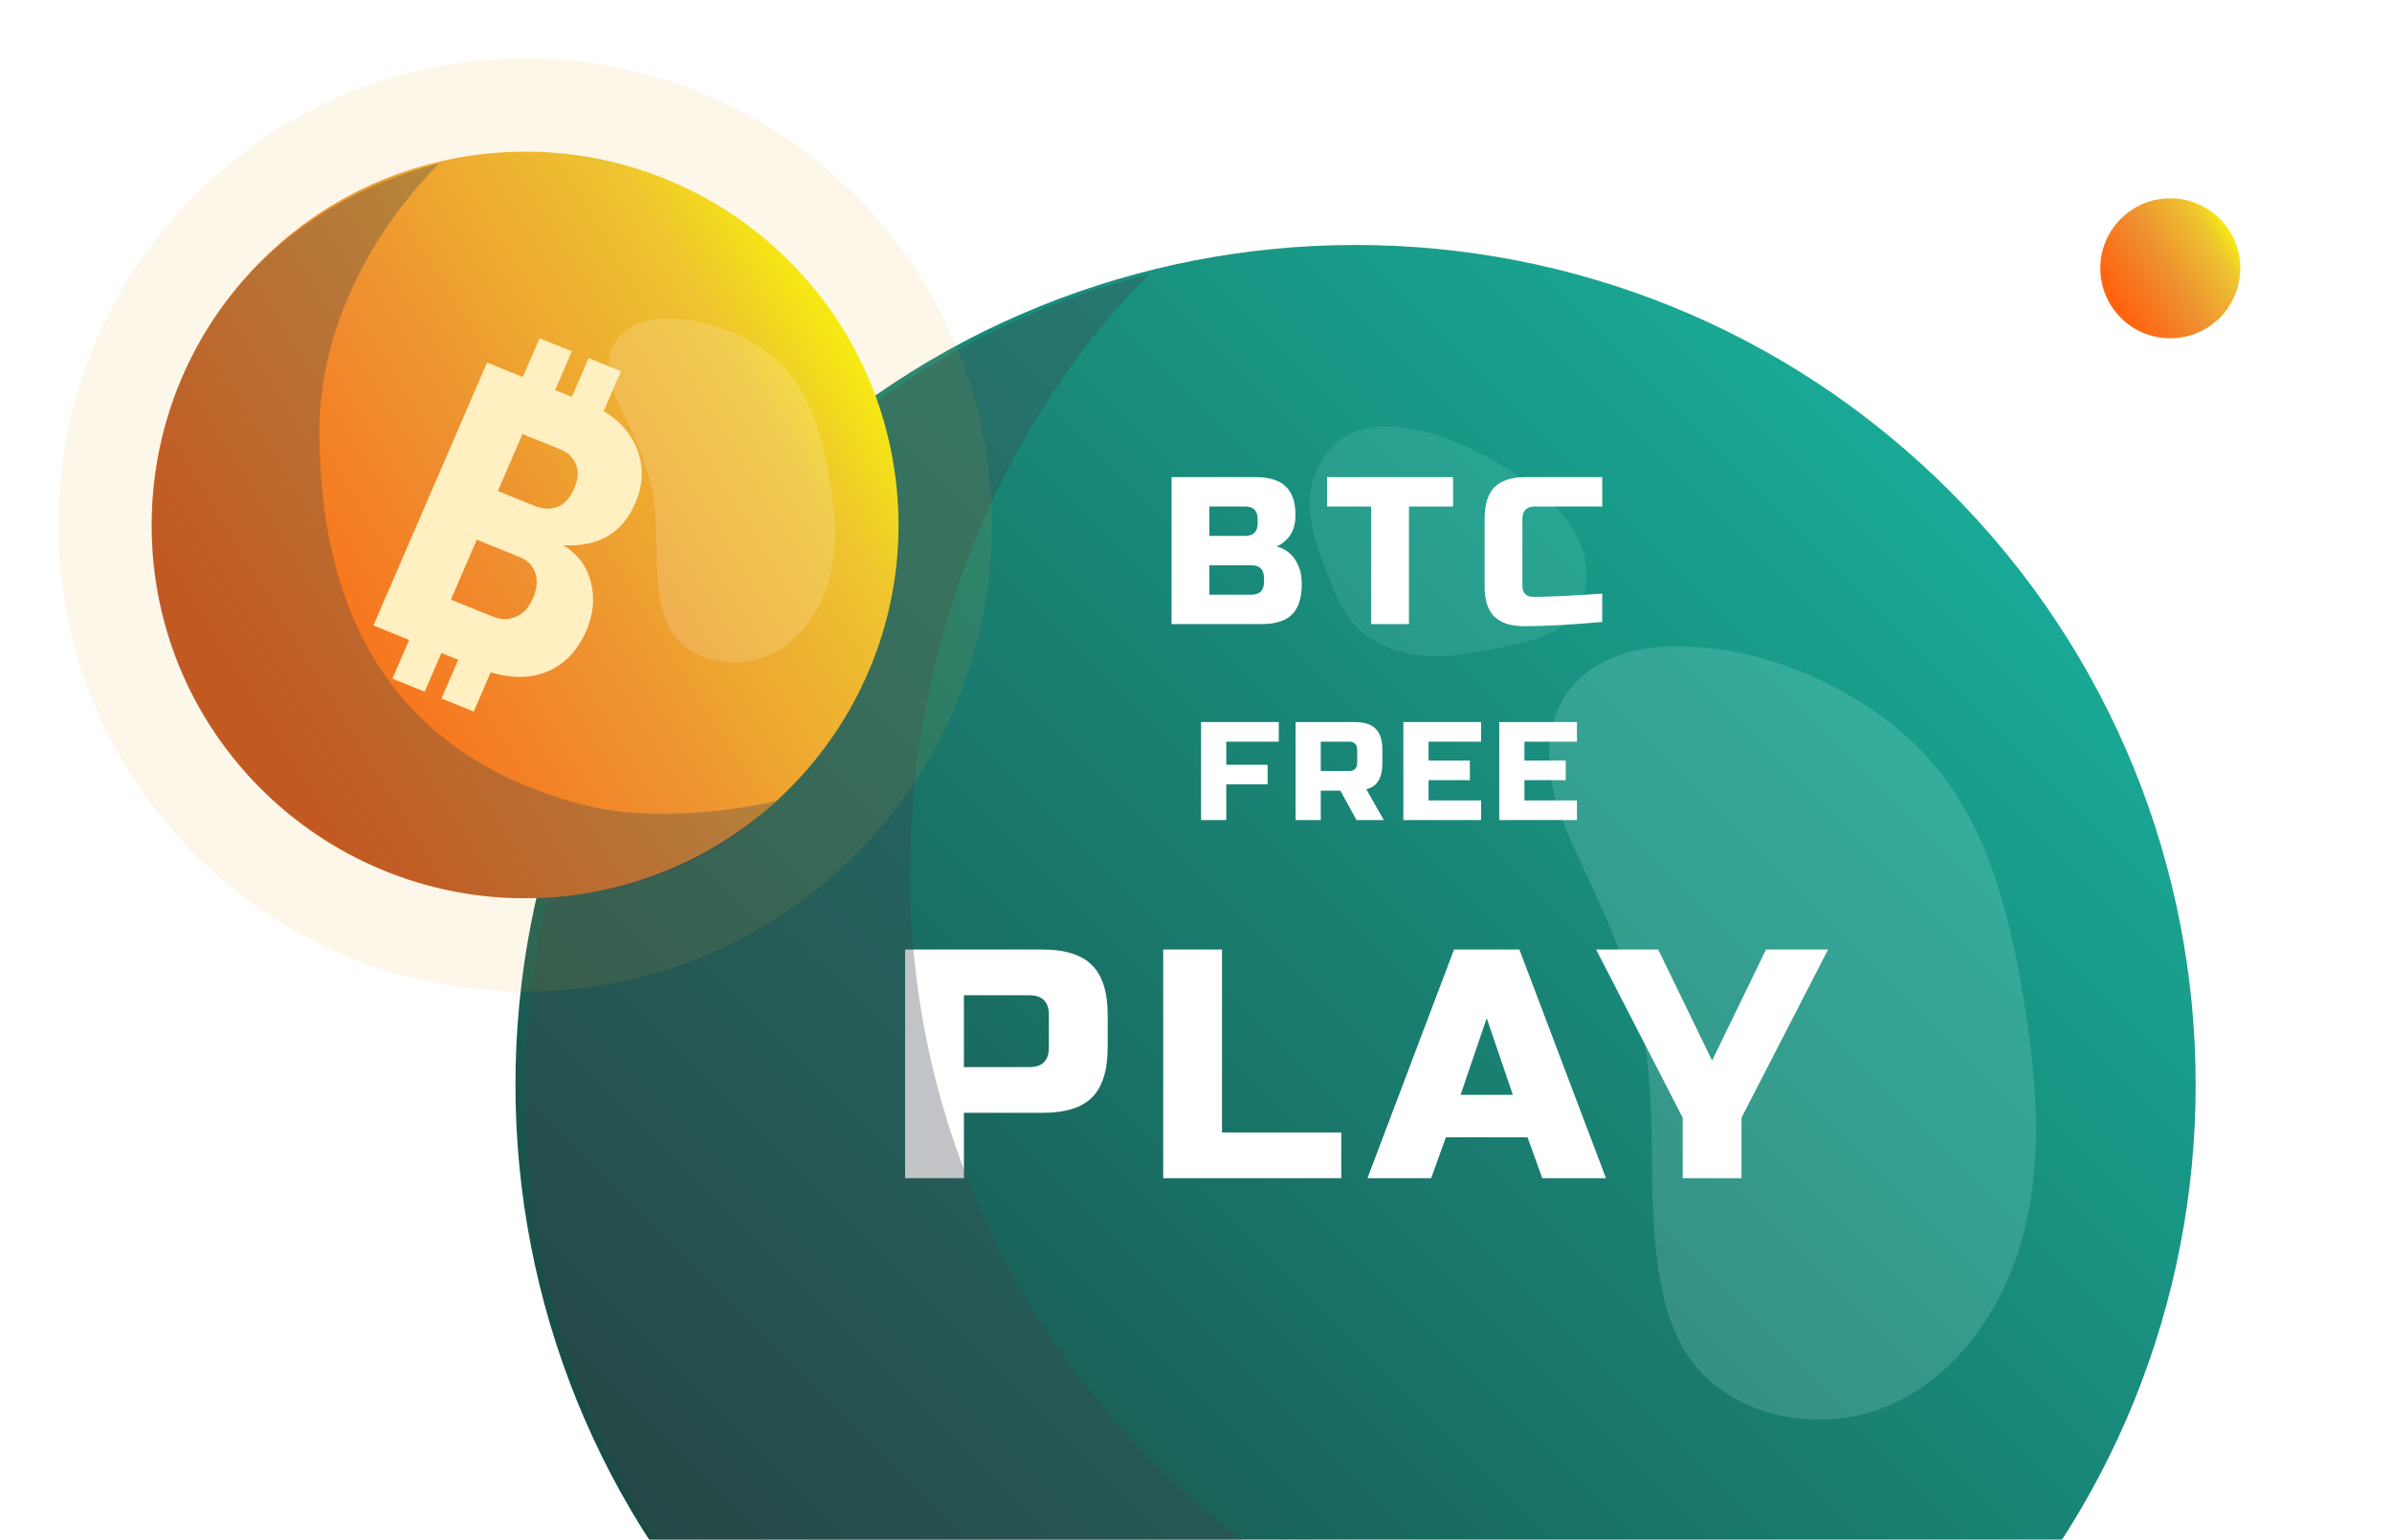 <svg width="205" height="132" viewBox="0 0 205 132" fill="none" xmlns="http://www.w3.org/2000/svg">
<path opacity="0.1" d="M117 181.001C68.399 181.001 29 141.602 29 93.001C29 44.399 68.399 5 117 5C165.601 5 205 44.399 205 93.001C205 141.602 165.601 181.001 117 181.001Z" fill="white"/>
<g opacity="0.9" filter="url(#filter0_dii)">
<path d="M66.088 143.912C37.971 115.794 37.971 70.206 66.088 42.088C94.206 13.971 139.794 13.97 167.912 42.088C196.029 70.206 196.029 115.794 167.912 143.912C139.794 172.029 94.206 172.029 66.088 143.912Z" fill="url(#paint0_linear)"/>
</g>
<path opacity="0.16" d="M165.026 64.741C170.156 70.249 172.146 77.94 173.382 85.367C174.464 91.872 175.103 98.593 173.612 105.018C172.122 111.443 168.204 117.584 162.217 120.349C156.232 123.113 148.172 121.632 144.58 116.103C143.371 114.24 142.711 112.067 142.306 109.882C141.055 103.161 142.061 96.186 140.955 89.442C140.121 84.353 138.107 79.536 135.917 74.868C134.796 72.476 133.613 70.078 133.057 67.493C132.501 64.909 132.637 62.068 134.024 59.821C135.627 57.225 138.69 55.797 141.727 55.507C149.964 54.717 159.473 58.777 165.026 64.741Z" fill="#CBFFF3"/>
<path opacity="0.38" d="M131.531 41.825C133.201 43.176 134.742 44.788 135.517 46.789C136.291 48.791 136.161 51.248 134.757 52.871C133.429 54.409 131.3 54.926 129.313 55.361C127.105 55.843 124.866 56.328 122.607 56.251C120.348 56.174 118.024 55.473 116.419 53.883C115.115 52.59 114.39 50.837 113.722 49.128C112.676 46.461 111.673 43.492 112.655 40.799C115.688 32.481 127.211 38.33 131.531 41.825Z" fill="#ACFFEC" fill-opacity="0.3"/>
<g filter="url(#filter1_i)">
<path d="M78.57 81.4H90.33C92.29 81.4 93.709 81.848 94.586 82.744C95.482 83.621 95.93 85.04 95.93 87V89.8C95.93 91.76 95.482 93.188 94.586 94.084C93.709 94.961 92.29 95.4 90.33 95.4H83.61V101H78.57V81.4ZM90.89 87C90.89 85.88 90.33 85.32 89.21 85.32H83.61V91.48H89.21C90.33 91.48 90.89 90.92 90.89 89.8V87ZM105.729 97.08H115.949V101H100.689V81.4H105.729V97.08ZM123.655 101H118.195L125.615 81.4H131.215L138.635 101H133.175L131.915 97.5H124.915L123.655 101ZM126.175 93.86H130.655L128.415 87.28L126.175 93.86ZM137.792 81.4H143.112L147.732 90.92L152.352 81.4H157.672L150.252 95.82V101H145.212V95.82L137.792 81.4Z" fill="white"/>
</g>
<g filter="url(#filter2_i)">
<path d="M100.904 40.4H108.104C109.28 40.4 110.144 40.67 110.696 41.21C111.248 41.738 111.524 42.548 111.524 43.64C111.524 44.36 111.368 44.948 111.056 45.404C110.744 45.848 110.36 46.16 109.904 46.34C110.876 46.604 111.536 47.252 111.884 48.284C112.004 48.656 112.064 49.088 112.064 49.58C112.064 50.756 111.788 51.62 111.236 52.172C110.684 52.724 109.82 53 108.644 53H100.904V40.4ZM108.824 49.04C108.824 48.32 108.464 47.96 107.744 47.96H104.144V50.48H107.744C108.464 50.48 108.824 50.12 108.824 49.4V49.04ZM108.284 44C108.284 43.28 107.924 42.92 107.204 42.92H104.144V45.44H107.204C107.924 45.44 108.284 45.08 108.284 44.36V44ZM121.252 53H118.012V42.92H114.232V40.4H125.032V42.92H121.252V53ZM137.814 52.82C135.138 53.06 132.918 53.18 131.154 53.18C129.978 53.18 129.114 52.904 128.562 52.352C128.01 51.8 127.734 50.936 127.734 49.76V44C127.734 42.74 128.016 41.828 128.58 41.264C129.156 40.688 130.074 40.4 131.334 40.4H137.814V42.92H132.054C131.334 42.92 130.974 43.28 130.974 44V49.76C130.974 50.036 131.052 50.258 131.208 50.426C131.376 50.582 131.586 50.66 131.838 50.66C132.09 50.66 132.366 50.66 132.666 50.66C132.966 50.648 133.278 50.636 133.602 50.624C133.926 50.612 134.25 50.6 134.574 50.588C134.91 50.576 135.336 50.552 135.852 50.516C136.38 50.48 137.034 50.438 137.814 50.39V52.82Z" fill="white"/>
</g>
<g filter="url(#filter3_i)">
<path d="M105.294 70H103.134V61.6H109.794V63.28H105.294V65.26H108.834V66.94H105.294V70ZM111.234 61.6H116.274C117.114 61.6 117.722 61.792 118.098 62.176C118.482 62.552 118.674 63.16 118.674 64V65.08C118.674 65.744 118.562 66.26 118.338 66.628C118.122 66.996 117.774 67.24 117.294 67.36L118.794 70H116.454L115.074 67.48H113.394V70H111.234V61.6ZM116.514 64C116.514 63.52 116.274 63.28 115.794 63.28H113.394V65.8H115.794C116.274 65.8 116.514 65.56 116.514 65.08V64ZM127.131 70H120.471V61.6H127.131V63.28H122.631V64.9H126.171V66.58H122.631V68.32H127.131V70ZM135.348 70H128.688V61.6H135.348V63.28H130.848V64.9H134.388V66.58H130.848V68.32H135.348V70Z" fill="white"/>
</g>
<path opacity="0.32" d="M98.5 23.5C85.627 36.401 77.99 55.261 77.99 74.936C77.99 114.315 109.88 146.237 149.219 146.237C155.223 146.237 161.929 145.902 167.5 144.5C154.609 157.419 135.914 165 116.229 165C76.89 165 45 133.078 45 93.699C44.997 60.33 67.574 31.272 98.5 23.5Z" fill="#40434C"/>
<path opacity="0.1" d="M5 45C5 67.09 22.91 85 45 85C67.09 85 85 67.09 85 45C85 22.91 67.09 5 45 5C22.91 5 5 22.905 5 45Z" fill="#EEAD30"/>
<g filter="url(#filter4_ddd)">
<path d="M13.158 48.154C11.417 30.567 24.263 14.899 41.85 13.158C59.437 11.417 75.106 24.263 76.847 41.85C78.588 59.438 65.742 75.106 48.154 76.847C30.567 78.588 14.899 65.742 13.158 48.154Z" fill="url(#paint1_linear)"/>
</g>
<g filter="url(#filter5_i)">
<path d="M51.647 48.925C51.309 47.556 50.514 46.493 49.27 45.74C52.279 45.899 54.334 44.71 55.436 42.162C56.176 40.45 56.188 38.792 55.473 37.195C55.433 37.103 55.383 37.012 55.337 36.923C54.937 36.142 54.378 35.458 53.648 34.875C53.368 34.653 53.065 34.441 52.736 34.246L54.216 30.822L51.449 29.702L50.014 33.022L48.574 32.439L50.009 29.12L47.242 28L45.807 31.32L42.744 30.08L33 52.619L36.063 53.858L34.628 57.178L37.395 58.298L38.83 54.978L40.27 55.561L38.835 58.88L41.602 60L43.056 56.636C43.335 56.72 43.606 56.788 43.877 56.845C45.247 57.145 46.505 57.092 47.648 56.676C48.897 56.222 49.89 55.402 50.638 54.226C50.86 53.877 51.062 53.505 51.24 53.096C51.854 51.686 51.989 50.296 51.647 48.925ZM43.668 41.093L45.779 36.21L48.95 37.493C49.646 37.774 50.119 38.212 50.362 38.801C50.369 38.818 50.368 38.832 50.375 38.849C50.598 39.43 50.545 40.107 50.206 40.891C49.858 41.695 49.386 42.212 48.787 42.446C48.187 42.681 47.535 42.658 46.839 42.376L43.668 41.093ZM45.224 51.87C44.594 52.144 43.953 52.149 43.293 51.882L39.642 50.405L41.863 45.269L45.57 46.769C46.229 47.036 46.663 47.49 46.875 48.128C47.088 48.767 47.023 49.482 46.681 50.273C46.339 51.065 45.851 51.595 45.224 51.87Z" fill="#FFEFC1"/>
</g>
<path opacity="0.32" d="M37.658 14.001C31.903 19.745 27.372 28.155 27.372 36.912C27.372 54.441 35.158 65.148 50 69.001C56.238 70.62 64.009 69.276 66.5 68.651C60.735 74.4 53.267 77.001 44.469 77.001C26.809 76.632 13 62.217 13 45.316C13 30.462 22.37 17.977 37.658 14.001Z" fill="#40434C"/>
<path opacity="0.16" d="M67.148 31.455C69.53 33.907 70.454 37.327 71.026 40.627C71.527 43.521 71.825 46.508 71.132 49.366C70.439 52.223 68.621 54.952 65.845 56.182C63.064 57.413 59.325 56.754 57.656 54.293C57.093 53.463 56.79 52.5 56.602 51.527C56.02 48.536 56.487 45.439 55.977 42.438C55.587 40.175 54.654 38.032 53.639 35.958C53.119 34.893 52.571 33.828 52.311 32.681C52.051 31.533 52.114 30.27 52.758 29.27C53.504 28.118 54.923 27.482 56.333 27.353C60.153 26.998 64.57 28.804 67.148 31.455Z" fill="white"/>
<g filter="url(#filter6_dd)">
<path d="M175.03 19.591C174.703 16.294 177.112 13.356 180.409 13.03C183.706 12.703 186.644 15.112 186.97 18.409C187.297 21.706 184.888 24.644 181.591 24.97C178.294 25.297 175.356 22.888 175.03 19.591Z" fill="url(#paint2_linear)"/>
</g>
<defs>
<filter id="filter0_dii" x="21.911" y="6.157" width="181.932" height="181.932" filterUnits="userSpaceOnUse" color-interpolation-filters="sRGB">
<feFlood flood-opacity="0" result="BackgroundImageFix"/>
<feColorMatrix in="SourceAlpha" type="matrix" values="0 0 0 0 0 0 0 0 0 0 0 0 0 0 0 0 0 0 127 0"/>
<feMorphology radius="2.474" operator="dilate" in="SourceAlpha" result="effect1_dropShadow"/>
<feOffset dx="-4.123" dy="4.123"/>
<feGaussianBlur stdDeviation="8.246"/>
<feColorMatrix type="matrix" values="0 0 0 0 0 0 0 0 0 0.023 0 0 0 0 0.033 0 0 0 1 0"/>
<feBlend mode="normal" in2="BackgroundImageFix" result="effect1_dropShadow"/>
<feBlend mode="normal" in="SourceGraphic" in2="effect1_dropShadow" result="shape"/>
<feColorMatrix in="SourceAlpha" type="matrix" values="0 0 0 0 0 0 0 0 0 0 0 0 0 0 0 0 0 0 127 0" result="hardAlpha"/>
<feMorphology radius="4.123" operator="erode" in="SourceAlpha" result="effect2_innerShadow"/>
<feOffset dx="-0.825"/>
<feGaussianBlur stdDeviation="4.123"/>
<feComposite in2="hardAlpha" operator="arithmetic" k2="-1" k3="1"/>
<feColorMatrix type="matrix" values="0 0 0 0 0 0 0 0 0 1 0 0 0 0 0.762 0 0 0 1 0"/>
<feBlend mode="normal" in2="shape" result="effect2_innerShadow"/>
<feColorMatrix in="SourceAlpha" type="matrix" values="0 0 0 0 0 0 0 0 0 0 0 0 0 0 0 0 0 0 127 0" result="hardAlpha"/>
<feMorphology radius="4.123" operator="erode" in="SourceAlpha" result="effect3_innerShadow"/>
<feOffset dx="4.123" dy="-4.123"/>
<feGaussianBlur stdDeviation="2.062"/>
<feComposite in2="hardAlpha" operator="arithmetic" k2="-1" k3="1"/>
<feColorMatrix type="matrix" values="0 0 0 0 0.125 0 0 0 0 0.106 0 0 0 0 0.231 0 0 0 1 0"/>
<feBlend mode="normal" in2="effect2_innerShadow" result="effect3_innerShadow"/>
</filter>
<filter id="filter1_i" x="77.57" y="81.4" width="80.102" height="19.6" filterUnits="userSpaceOnUse" color-interpolation-filters="sRGB">
<feFlood flood-opacity="0" result="BackgroundImageFix"/>
<feBlend mode="normal" in="SourceGraphic" in2="BackgroundImageFix" result="shape"/>
<feColorMatrix in="SourceAlpha" type="matrix" values="0 0 0 0 0 0 0 0 0 0 0 0 0 0 0 0 0 0 127 0" result="hardAlpha"/>
<feOffset dx="-1"/>
<feGaussianBlur stdDeviation="0.5"/>
<feComposite in2="hardAlpha" operator="arithmetic" k2="-1" k3="1"/>
<feColorMatrix type="matrix" values="0 0 0 0 0.067 0 0 0 0 0.306 0 0 0 0 0.298 0 0 0 1 0"/>
<feBlend mode="normal" in2="shape" result="effect1_innerShadow"/>
</filter>
<filter id="filter2_i" x="100.402" y="40.4" width="37.41" height="13.28" filterUnits="userSpaceOnUse" color-interpolation-filters="sRGB">
<feFlood flood-opacity="0" result="BackgroundImageFix"/>
<feBlend mode="normal" in="SourceGraphic" in2="BackgroundImageFix" result="shape"/>
<feColorMatrix in="SourceAlpha" type="matrix" values="0 0 0 0 0 0 0 0 0 0 0 0 0 0 0 0 0 0 127 0" result="hardAlpha"/>
<feOffset dx="-0.5" dy="0.5"/>
<feGaussianBlur stdDeviation="0.25"/>
<feComposite in2="hardAlpha" operator="arithmetic" k2="-1" k3="1"/>
<feColorMatrix type="matrix" values="0 0 0 0 0.067 0 0 0 0 0.306 0 0 0 0 0.298 0 0 0 1 0"/>
<feBlend mode="normal" in2="shape" result="effect1_innerShadow"/>
</filter>
<filter id="filter3_i" x="102.933" y="61.6" width="32.414" height="8.7" filterUnits="userSpaceOnUse" color-interpolation-filters="sRGB">
<feFlood flood-opacity="0" result="BackgroundImageFix"/>
<feBlend mode="normal" in="SourceGraphic" in2="BackgroundImageFix" result="shape"/>
<feColorMatrix in="SourceAlpha" type="matrix" values="0 0 0 0 0 0 0 0 0 0 0 0 0 0 0 0 0 0 127 0" result="hardAlpha"/>
<feOffset dx="-0.2" dy="0.3"/>
<feGaussianBlur stdDeviation="0.25"/>
<feComposite in2="hardAlpha" operator="arithmetic" k2="-1" k3="1"/>
<feColorMatrix type="matrix" values="0 0 0 0 0.067 0 0 0 0 0.306 0 0 0 0 0.298 0 0 0 1 0"/>
<feBlend mode="normal" in2="shape" result="effect1_innerShadow"/>
</filter>
<filter id="filter4_ddd" x="0.631" y="0.631" width="96.989" height="96.989" filterUnits="userSpaceOnUse" color-interpolation-filters="sRGB">
<feFlood flood-opacity="0" result="BackgroundImageFix"/>
<feColorMatrix in="SourceAlpha" type="matrix" values="0 0 0 0 0 0 0 0 0 0 0 0 0 0 0 0 0 0 127 0"/>
<feOffset dx="-4.123" dy="-4.123"/>
<feGaussianBlur stdDeviation="4.123"/>
<feColorMatrix type="matrix" values="0 0 0 0 0.996 0 0 0 0 0.4 0 0 0 0 0.063 0 0 0 1 0"/>
<feBlend mode="normal" in2="BackgroundImageFix" result="effect1_dropShadow"/>
<feColorMatrix in="SourceAlpha" type="matrix" values="0 0 0 0 0 0 0 0 0 0 0 0 0 0 0 0 0 0 127 0"/>
<feOffset dx="4.123" dy="4.123"/>
<feGaussianBlur stdDeviation="8.246"/>
<feColorMatrix type="matrix" values="0 0 0 0 0.949 0 0 0 0 0.855 0 0 0 0 0.118 0 0 0 1 0"/>
<feBlend mode="normal" in2="effect1_dropShadow" result="effect2_dropShadow"/>
<feColorMatrix in="SourceAlpha" type="matrix" values="0 0 0 0 0 0 0 0 0 0 0 0 0 0 0 0 0 0 127 0"/>
<feOffset/>
<feGaussianBlur stdDeviation="2.062"/>
<feColorMatrix type="matrix" values="0 0 0 0 1 0 0 0 0 1 0 0 0 0 1 0 0 0 0.29 0"/>
<feBlend mode="hard-light" in2="effect2_dropShadow" result="effect3_dropShadow"/>
<feBlend mode="normal" in="SourceGraphic" in2="effect3_dropShadow" result="shape"/>
</filter>
<filter id="filter5_i" x="32" y="28" width="24" height="33" filterUnits="userSpaceOnUse" color-interpolation-filters="sRGB">
<feFlood flood-opacity="0" result="BackgroundImageFix"/>
<feBlend mode="normal" in="SourceGraphic" in2="BackgroundImageFix" result="shape"/>
<feColorMatrix in="SourceAlpha" type="matrix" values="0 0 0 0 0 0 0 0 0 0 0 0 0 0 0 0 0 0 127 0" result="hardAlpha"/>
<feOffset dx="-1" dy="1"/>
<feGaussianBlur stdDeviation="0.5"/>
<feComposite in2="hardAlpha" operator="arithmetic" k2="-1" k3="1"/>
<feColorMatrix type="matrix" values="0 0 0 0 0 0 0 0 0 0 0 0 0 0 0 0 0 0 0.61 0"/>
<feBlend mode="normal" in2="shape" result="effect1_innerShadow"/>
</filter>
<filter id="filter6_dd" x="170.877" y="8.877" width="27.123" height="26.123" filterUnits="userSpaceOnUse" color-interpolation-filters="sRGB">
<feFlood flood-opacity="0" result="BackgroundImageFix"/>
<feColorMatrix in="SourceAlpha" type="matrix" values="0 0 0 0 0 0 0 0 0 0 0 0 0 0 0 0 0 0 127 0"/>
<feOffset dx="5" dy="4"/>
<feGaussianBlur stdDeviation="3"/>
<feColorMatrix type="matrix" values="0 0 0 0 0.957 0 0 0 0 0.494 0 0 0 0 0.137 0 0 0 0.35 0"/>
<feBlend mode="normal" in2="BackgroundImageFix" result="effect1_dropShadow"/>
<feColorMatrix in="SourceAlpha" type="matrix" values="0 0 0 0 0 0 0 0 0 0 0 0 0 0 0 0 0 0 127 0"/>
<feOffset/>
<feGaussianBlur stdDeviation="2.062"/>
<feColorMatrix type="matrix" values="0 0 0 0 1 0 0 0 0 1 0 0 0 0 1 0 0 0 0.29 0"/>
<feBlend mode="hard-light" in2="effect1_dropShadow" result="effect2_dropShadow"/>
<feBlend mode="normal" in="SourceGraphic" in2="effect2_dropShadow" result="shape"/>
</filter>
<linearGradient id="paint0_linear" x1="167.909" y1="42.088" x2="66.085" y2="143.912" gradientUnits="userSpaceOnUse">
<stop stop-color="#00A08A"/>
<stop offset="1" stop-color="#00362F"/>
</linearGradient>
<linearGradient id="paint1_linear" x1="75.024" y1="23.422" x2="19.064" y2="57.819" gradientUnits="userSpaceOnUse">
<stop stop-color="#FAFF00"/>
<stop offset="0.214" stop-color="#EEC430"/>
<stop offset="0.599" stop-color="#EE8F30"/>
<stop offset="1" stop-color="#FF630E"/>
</linearGradient>
<linearGradient id="paint2_linear" x1="186.629" y1="14.954" x2="176.137" y2="21.403" gradientUnits="userSpaceOnUse">
<stop stop-color="#FAFF00"/>
<stop offset="0.214" stop-color="#EEC430"/>
<stop offset="0.599" stop-color="#EE8F30"/>
<stop offset="1" stop-color="#FF630E"/>
</linearGradient>
</defs>
</svg>
